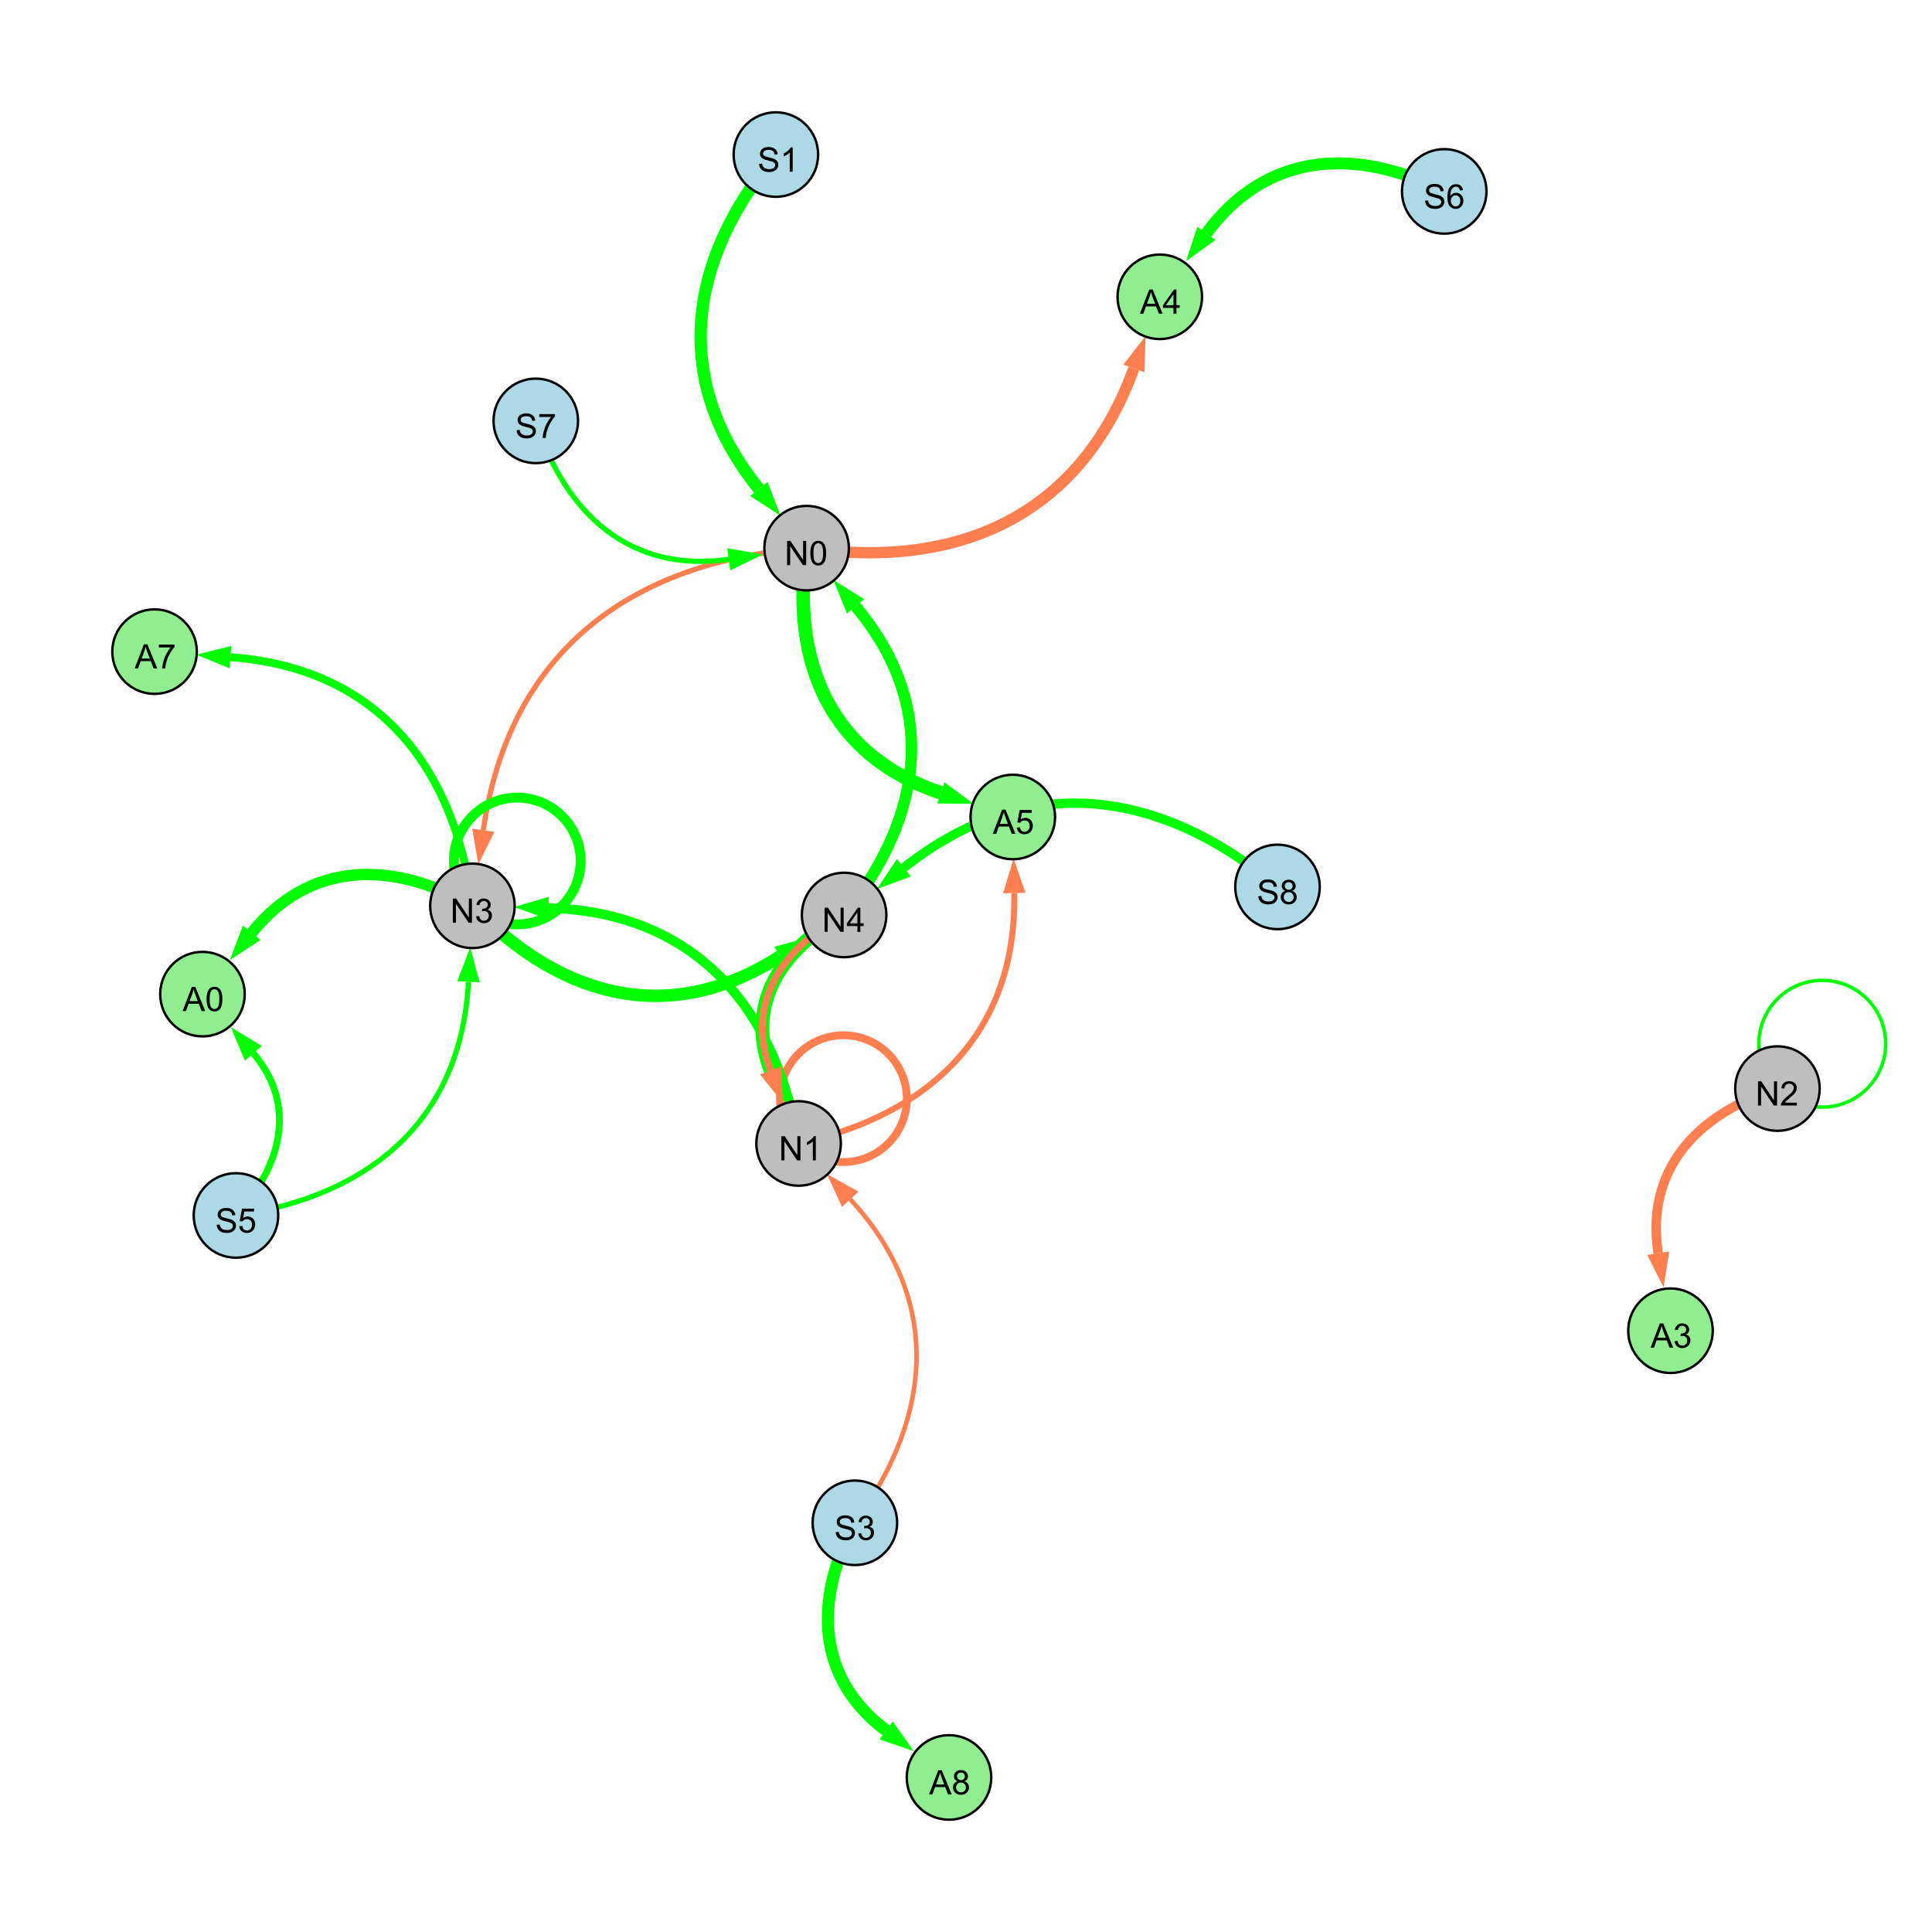 <?xml version="1.0" encoding="UTF-8"?>
<svg xmlns="http://www.w3.org/2000/svg" xmlns:xlink="http://www.w3.org/1999/xlink" width="800" height="800" viewBox="0 0 800 800">
<defs>
<g>
<g id="glyph-0-0">
<path d="M 0.629 -3.219 L 1.879 -3.328 C 1.938 -2.828 2.078 -2.418 2.293 -2.094 C 2.512 -1.773 2.848 -1.516 3.301 -1.316 C 3.758 -1.117 4.27 -1.02 4.84 -1.02 C 5.344 -1.02 5.793 -1.094 6.18 -1.242 C 6.566 -1.395 6.855 -1.602 7.043 -1.863 C 7.234 -2.125 7.328 -2.41 7.328 -2.719 C 7.328 -3.035 7.238 -3.309 7.055 -3.543 C 6.871 -3.777 6.57 -3.977 6.152 -4.137 C 5.883 -4.242 5.289 -4.402 4.367 -4.625 C 3.449 -4.844 2.805 -5.055 2.434 -5.25 C 1.953 -5.5 1.598 -5.812 1.363 -6.184 C 1.129 -6.555 1.012 -6.969 1.012 -7.43 C 1.012 -7.938 1.156 -8.41 1.441 -8.848 C 1.73 -9.289 2.148 -9.621 2.699 -9.852 C 3.25 -10.078 3.863 -10.191 4.539 -10.191 C 5.281 -10.191 5.938 -10.074 6.504 -9.832 C 7.07 -9.594 7.508 -9.242 7.812 -8.777 C 8.117 -8.312 8.281 -7.785 8.305 -7.199 L 7.035 -7.102 C 6.965 -7.734 6.734 -8.215 6.34 -8.539 C 5.945 -8.863 5.363 -9.023 4.594 -9.023 C 3.793 -9.023 3.207 -8.875 2.84 -8.582 C 2.473 -8.289 2.289 -7.934 2.289 -7.52 C 2.289 -7.16 2.422 -6.863 2.68 -6.633 C 2.934 -6.398 3.602 -6.16 4.68 -5.918 C 5.758 -5.672 6.496 -5.461 6.898 -5.277 C 7.48 -5.008 7.91 -4.668 8.188 -4.254 C 8.469 -3.844 8.605 -3.367 8.605 -2.828 C 8.605 -2.297 8.453 -1.793 8.148 -1.324 C 7.844 -0.852 7.406 -0.484 6.832 -0.223 C 6.262 0.039 5.617 0.172 4.902 0.172 C 3.996 0.172 3.234 0.039 2.621 -0.227 C 2.008 -0.488 1.527 -0.887 1.18 -1.418 C 0.832 -1.949 0.648 -2.551 0.629 -3.219 Z M 0.629 -3.219 "/>
</g>
<g id="glyph-0-1">
<path d="M 0.582 -2.625 L 1.875 -2.734 C 1.969 -2.105 2.191 -1.633 2.539 -1.316 C 2.887 -1 3.309 -0.84 3.801 -0.84 C 4.395 -0.84 4.895 -1.062 5.305 -1.512 C 5.715 -1.957 5.922 -2.551 5.922 -3.289 C 5.922 -3.988 5.723 -4.543 5.328 -4.949 C 4.934 -5.355 4.418 -5.559 3.781 -5.559 C 3.383 -5.559 3.027 -5.469 2.707 -5.289 C 2.387 -5.109 2.137 -4.875 1.953 -4.586 L 0.801 -4.738 L 1.77 -9.883 L 6.754 -9.883 L 6.754 -8.711 L 2.754 -8.711 L 2.215 -6.016 C 2.816 -6.434 3.449 -6.645 4.109 -6.645 C 4.984 -6.645 5.723 -6.34 6.324 -5.734 C 6.926 -5.129 7.227 -4.352 7.227 -3.398 C 7.227 -2.492 6.961 -1.707 6.434 -1.047 C 5.789 -0.234 4.914 0.172 3.801 0.172 C 2.891 0.172 2.145 -0.086 1.57 -0.594 C 0.992 -1.105 0.664 -1.781 0.582 -2.625 Z M 0.582 -2.625 "/>
</g>
<g id="glyph-0-2">
<path d="M 1.066 0 L 1.066 -10.023 L 2.426 -10.023 L 7.691 -2.152 L 7.691 -10.023 L 8.961 -10.023 L 8.961 0 L 7.602 0 L 2.336 -7.875 L 2.336 0 Z M 1.066 0 "/>
</g>
<g id="glyph-0-3">
<path d="M 0.586 -2.645 L 1.82 -2.809 C 1.961 -2.113 2.199 -1.609 2.539 -1.301 C 2.879 -0.996 3.293 -0.84 3.781 -0.84 C 4.359 -0.84 4.848 -1.043 5.246 -1.441 C 5.645 -1.844 5.844 -2.34 5.844 -2.934 C 5.844 -3.496 5.66 -3.965 5.289 -4.332 C 4.922 -4.699 4.453 -4.883 3.883 -4.883 C 3.648 -4.883 3.359 -4.836 3.016 -4.742 L 3.152 -5.824 C 3.234 -5.816 3.301 -5.812 3.352 -5.812 C 3.875 -5.812 4.344 -5.945 4.766 -6.219 C 5.184 -6.492 5.395 -6.914 5.395 -7.484 C 5.395 -7.938 5.242 -8.309 4.938 -8.605 C 4.629 -8.902 4.234 -9.051 3.754 -9.051 C 3.273 -9.051 2.875 -8.898 2.555 -8.602 C 2.238 -8.297 2.031 -7.848 1.941 -7.246 L 0.711 -7.465 C 0.859 -8.289 1.203 -8.93 1.734 -9.383 C 2.27 -9.836 2.934 -10.062 3.727 -10.062 C 4.273 -10.062 4.777 -9.945 5.234 -9.711 C 5.695 -9.477 6.047 -9.156 6.293 -8.75 C 6.535 -8.344 6.656 -7.914 6.656 -7.457 C 6.656 -7.023 6.543 -6.629 6.309 -6.273 C 6.078 -5.918 5.734 -5.637 5.277 -5.43 C 5.871 -5.289 6.328 -5.008 6.656 -4.578 C 6.984 -4.145 7.148 -3.605 7.148 -2.961 C 7.148 -2.086 6.832 -1.344 6.195 -0.734 C 5.555 -0.125 4.75 0.18 3.773 0.18 C 2.895 0.18 2.164 -0.086 1.582 -0.609 C 1 -1.133 0.672 -1.812 0.586 -2.645 Z M 0.586 -2.645 "/>
</g>
<g id="glyph-0-4">
<path d="M 4.523 0 L 4.523 -2.398 L 0.18 -2.398 L 0.18 -3.527 L 4.75 -10.023 L 5.758 -10.023 L 5.758 -3.527 L 7.109 -3.527 L 7.109 -2.398 L 5.758 -2.398 L 5.758 0 L 4.523 0 M 4.523 -3.527 L 4.523 -8.047 L 1.387 -3.527 Z M 4.523 -3.527 "/>
</g>
<g id="glyph-0-5">
<path d="M 7.047 -1.184 L 7.047 0 L 0.422 0 C 0.414 -0.297 0.461 -0.582 0.566 -0.855 C 0.734 -1.305 1.008 -1.75 1.379 -2.188 C 1.75 -2.625 2.285 -3.133 2.988 -3.703 C 4.078 -4.598 4.812 -5.305 5.195 -5.828 C 5.578 -6.348 5.77 -6.844 5.77 -7.309 C 5.77 -7.797 5.594 -8.207 5.246 -8.543 C 4.898 -8.875 4.445 -9.043 3.883 -9.043 C 3.289 -9.043 2.816 -8.867 2.461 -8.512 C 2.105 -8.156 1.926 -7.664 1.922 -7.035 L 0.656 -7.164 C 0.742 -8.109 1.07 -8.828 1.633 -9.32 C 2.199 -9.816 2.957 -10.062 3.91 -10.062 C 4.871 -10.062 5.633 -9.797 6.195 -9.262 C 6.754 -8.73 7.035 -8.07 7.035 -7.281 C 7.035 -6.879 6.953 -6.484 6.789 -6.098 C 6.625 -5.711 6.352 -5.301 5.973 -4.875 C 5.59 -4.445 4.957 -3.859 4.074 -3.109 C 3.336 -2.492 2.863 -2.07 2.652 -1.848 C 2.441 -1.629 2.27 -1.406 2.133 -1.184 Z M 7.047 -1.184 "/>
</g>
<g id="glyph-0-6">
<path d="M 2.477 -5.434 C 1.965 -5.621 1.586 -5.887 1.34 -6.234 C 1.094 -6.582 0.969 -6.996 0.969 -7.477 C 0.969 -8.207 1.234 -8.82 1.758 -9.316 C 2.281 -9.812 2.977 -10.062 3.848 -10.062 C 4.723 -10.062 5.43 -9.809 5.961 -9.301 C 6.492 -8.793 6.762 -8.172 6.762 -7.445 C 6.762 -6.98 6.641 -6.574 6.395 -6.23 C 6.152 -5.887 5.781 -5.621 5.285 -5.434 C 5.898 -5.234 6.367 -4.91 6.688 -4.465 C 7.012 -4.016 7.172 -3.484 7.172 -2.863 C 7.172 -2.008 6.867 -1.289 6.262 -0.703 C 5.656 -0.121 4.859 0.172 3.867 0.172 C 2.879 0.172 2.082 -0.121 1.477 -0.707 C 0.871 -1.293 0.566 -2.023 0.566 -2.898 C 0.566 -3.551 0.734 -4.098 1.062 -4.535 C 1.395 -4.977 1.863 -5.273 2.477 -5.434 M 2.227 -7.52 C 2.227 -7.047 2.383 -6.656 2.688 -6.359 C 2.992 -6.055 3.387 -5.906 3.875 -5.906 C 4.352 -5.906 4.738 -6.055 5.043 -6.355 C 5.344 -6.652 5.496 -7.02 5.496 -7.453 C 5.496 -7.902 5.34 -8.281 5.027 -8.59 C 4.715 -8.898 4.328 -9.051 3.863 -9.051 C 3.395 -9.051 3.004 -8.898 2.695 -8.602 C 2.383 -8.297 2.227 -7.938 2.227 -7.52 M 1.832 -2.891 C 1.832 -2.539 1.914 -2.203 2.082 -1.875 C 2.246 -1.547 2.496 -1.289 2.824 -1.109 C 3.152 -0.93 3.504 -0.84 3.883 -0.84 C 4.469 -0.84 4.957 -1.031 5.34 -1.406 C 5.723 -1.785 5.914 -2.266 5.914 -2.852 C 5.914 -3.441 5.715 -3.934 5.32 -4.32 C 4.926 -4.707 4.434 -4.902 3.844 -4.902 C 3.262 -4.902 2.785 -4.711 2.402 -4.328 C 2.023 -3.945 1.832 -3.465 1.832 -2.891 Z M 1.832 -2.891 "/>
</g>
<g id="glyph-0-7">
<path d="M 5.215 0 L 3.984 0 L 3.984 -7.84 C 3.688 -7.559 3.301 -7.277 2.82 -6.992 C 2.34 -6.711 1.906 -6.5 1.523 -6.359 L 1.523 -7.547 C 2.211 -7.871 2.812 -8.262 3.328 -8.723 C 3.844 -9.184 4.207 -9.629 4.422 -10.062 L 5.215 -10.062 Z M 5.215 0 "/>
</g>
<g id="glyph-0-8">
<path d="M 0.582 -4.941 C 0.582 -6.129 0.703 -7.082 0.945 -7.805 C 1.191 -8.527 1.555 -9.082 2.035 -9.477 C 2.516 -9.867 3.121 -10.062 3.848 -10.062 C 4.387 -10.062 4.859 -9.953 5.266 -9.738 C 5.668 -9.52 6.004 -9.211 6.27 -8.801 C 6.531 -8.395 6.738 -7.898 6.891 -7.312 C 7.039 -6.727 7.117 -5.938 7.117 -4.941 C 7.117 -3.766 6.996 -2.816 6.754 -2.094 C 6.512 -1.371 6.152 -0.816 5.672 -0.422 C 5.191 -0.027 4.582 0.172 3.848 0.172 C 2.883 0.172 2.125 -0.176 1.57 -0.867 C 0.91 -1.703 0.582 -3.059 0.582 -4.941 M 1.844 -4.941 C 1.844 -3.297 2.039 -2.203 2.422 -1.656 C 2.809 -1.113 3.285 -0.84 3.848 -0.84 C 4.414 -0.84 4.891 -1.113 5.273 -1.66 C 5.66 -2.207 5.852 -3.301 5.852 -4.941 C 5.852 -6.594 5.66 -7.688 5.273 -8.23 C 4.891 -8.773 4.41 -9.043 3.836 -9.043 C 3.27 -9.043 2.82 -8.805 2.48 -8.328 C 2.059 -7.715 1.844 -6.586 1.844 -4.941 Z M 1.844 -4.941 "/>
</g>
<g id="glyph-0-9">
<path d="M 0.664 -8.711 L 0.664 -9.891 L 7.148 -9.891 L 7.148 -8.934 C 6.512 -8.254 5.879 -7.352 5.254 -6.227 C 4.625 -5.102 4.141 -3.945 3.801 -2.754 C 3.555 -1.918 3.398 -0.996 3.328 0 L 2.062 0 C 2.078 -0.789 2.234 -1.742 2.531 -2.859 C 2.824 -3.973 3.25 -5.051 3.805 -6.086 C 4.359 -7.125 4.945 -8 5.57 -8.711 Z M 0.664 -8.711 "/>
</g>
<g id="glyph-0-10">
<path d="M -0.02 0 L 3.828 -10.023 L 5.258 -10.023 L 9.359 0 L 7.848 0 L 6.68 -3.035 L 2.488 -3.035 L 1.387 0 L -0.02 0 M 2.871 -4.117 L 6.27 -4.117 L 5.223 -6.891 C 4.902 -7.734 4.668 -8.426 4.512 -8.969 C 4.383 -8.328 4.203 -7.688 3.973 -7.055 Z M 2.871 -4.117 "/>
</g>
<g id="glyph-0-11">
<path d="M 6.965 -7.566 L 5.742 -7.473 C 5.633 -7.953 5.477 -8.305 5.277 -8.523 C 4.945 -8.875 4.535 -9.051 4.047 -9.051 C 3.656 -9.051 3.312 -8.941 3.016 -8.723 C 2.629 -8.441 2.32 -8.027 2.098 -7.484 C 1.875 -6.941 1.758 -6.172 1.75 -5.168 C 2.047 -5.617 2.41 -5.953 2.836 -6.172 C 3.266 -6.391 3.715 -6.5 4.184 -6.5 C 5.004 -6.5 5.703 -6.199 6.277 -5.594 C 6.855 -4.992 7.145 -4.211 7.145 -3.254 C 7.145 -2.625 7.008 -2.039 6.738 -1.5 C 6.465 -0.961 6.094 -0.547 5.617 -0.258 C 5.145 0.027 4.609 0.172 4.008 0.172 C 2.98 0.172 2.145 -0.207 1.496 -0.961 C 0.852 -1.715 0.527 -2.957 0.527 -4.688 C 0.527 -6.625 0.883 -8.035 1.602 -8.914 C 2.223 -9.68 3.066 -10.062 4.121 -10.062 C 4.91 -10.062 5.555 -9.84 6.059 -9.398 C 6.562 -8.957 6.867 -8.348 6.965 -7.566 M 1.941 -3.246 C 1.941 -2.824 2.031 -2.418 2.211 -2.031 C 2.391 -1.645 2.645 -1.348 2.969 -1.145 C 3.289 -0.941 3.629 -0.84 3.984 -0.84 C 4.504 -0.84 4.953 -1.051 5.324 -1.469 C 5.699 -1.891 5.887 -2.457 5.887 -3.18 C 5.887 -3.871 5.699 -4.418 5.332 -4.816 C 4.961 -5.215 4.5 -5.414 3.938 -5.414 C 3.383 -5.414 2.91 -5.215 2.523 -4.816 C 2.137 -4.418 1.941 -3.895 1.941 -3.246 Z M 1.941 -3.246 "/>
</g>
</g>
</defs>
<rect x="-80" y="-80" width="960" height="960" fill="rgb(100%, 100%, 100%)" fill-opacity="1"/>
<path fill="none" stroke-width="2.149" stroke-linecap="butt" stroke-linejoin="miter" stroke="rgb(0%, 100%, 0%)" stroke-opacity="1" stroke-miterlimit="10" d="M 97.707 503.289 C 153.984 495.105 191.004 463.113 193.973 406.539 "/>
<path fill-rule="nonzero" fill="rgb(0%, 100%, 0%)" fill-opacity="1" d="M 194.719 392.293 L 198.602 406.781 L 189.344 406.293 L 194.719 392.293 "/>
<path fill="none" stroke-width="5.169" stroke-linecap="butt" stroke-linejoin="miter" stroke="rgb(0%, 100%, 0%)" stroke-opacity="1" stroke-miterlimit="10" d="M 195.621 375.09 C 232.902 413.902 278.062 424.992 323.09 395.934 "/>
<path fill-rule="nonzero" fill="rgb(0%, 100%, 0%)" fill-opacity="1" d="M 335.078 388.199 L 325.605 399.828 L 320.578 392.039 L 335.078 388.199 "/>
<path fill="none" stroke-width="1.447" stroke-linecap="butt" stroke-linejoin="miter" stroke="rgb(0%, 100%, 0%)" stroke-opacity="1" stroke-miterlimit="10" d="M 780.812 432.195 C 780.812 446.691 769.059 458.445 754.562 458.445 C 740.062 458.445 728.312 446.691 728.312 432.195 C 728.312 417.699 740.062 405.945 754.562 405.945 C 769.059 405.945 780.812 417.699 780.812 432.195 "/>
<path fill="none" stroke-width="3.865" stroke-linecap="butt" stroke-linejoin="miter" stroke="rgb(0%, 100%, 0%)" stroke-opacity="1" stroke-miterlimit="10" d="M 528.984 367.254 C 479.402 325.926 424.754 319.383 374.273 359.301 "/>
<path fill-rule="nonzero" fill="rgb(0%, 100%, 0%)" fill-opacity="1" d="M 363.086 368.152 L 371.398 355.668 L 377.148 362.938 L 363.086 368.152 "/>
<path fill="none" stroke-width="5.117" stroke-linecap="butt" stroke-linejoin="miter" stroke="rgb(0%, 100%, 0%)" stroke-opacity="1" stroke-miterlimit="10" d="M 321.273 64 C 284.316 108.395 278.121 157.648 314.238 202.457 "/>
<path fill-rule="nonzero" fill="rgb(0%, 100%, 0%)" fill-opacity="1" d="M 323.191 213.562 L 310.629 205.367 L 317.848 199.547 L 323.191 213.562 "/>
<path fill="none" stroke-width="2.167" stroke-linecap="butt" stroke-linejoin="miter" stroke="rgb(100%, 49.804%, 31.373%)" stroke-opacity="1" stroke-miterlimit="10" d="M 334.004 226.98 C 260.168 232.449 210.602 270.684 200.109 343.809 "/>
<path fill-rule="nonzero" fill="rgb(100%, 49.804%, 31.373%)" fill-opacity="1" d="M 198.086 357.93 L 195.523 343.148 L 204.699 344.465 L 198.086 357.93 "/>
<path fill="none" stroke-width="3.249" stroke-linecap="butt" stroke-linejoin="miter" stroke="rgb(100%, 49.804%, 31.373%)" stroke-opacity="1" stroke-miterlimit="10" d="M 375.496 454.922 C 375.496 469.422 363.742 481.172 349.246 481.172 C 334.746 481.172 322.996 469.422 322.996 454.922 C 322.996 440.426 334.746 428.672 349.246 428.672 C 363.742 428.672 375.496 440.426 375.496 454.922 "/>
<path fill="none" stroke-width="4.078" stroke-linecap="butt" stroke-linejoin="miter" stroke="rgb(0%, 100%, 0%)" stroke-opacity="1" stroke-miterlimit="10" d="M 240.434 356.527 C 240.434 371.023 228.68 382.777 214.184 382.777 C 199.688 382.777 187.934 371.023 187.934 356.527 C 187.934 342.031 199.688 330.277 214.184 330.277 C 228.68 330.277 240.434 342.031 240.434 356.527 "/>
<path fill="none" stroke-width="5.72" stroke-linecap="butt" stroke-linejoin="miter" stroke="rgb(0%, 100%, 0%)" stroke-opacity="1" stroke-miterlimit="10" d="M 349.531 378.871 C 323.285 392.723 308.605 415.926 319.09 443.262 "/>
<path fill-rule="nonzero" fill="rgb(0%, 100%, 0%)" fill-opacity="1" d="M 324.199 456.582 L 314.762 444.922 L 323.418 441.602 L 324.199 456.582 "/>
<path fill="none" stroke-width="1.892" stroke-linecap="butt" stroke-linejoin="miter" stroke="rgb(100%, 49.804%, 31.373%)" stroke-opacity="1" stroke-miterlimit="10" d="M 353.992 630.562 C 386.84 585.426 389.82 537.418 352.062 496.598 "/>
<path fill-rule="nonzero" fill="rgb(100%, 49.804%, 31.373%)" fill-opacity="1" d="M 342.375 486.125 L 355.465 493.449 L 348.66 499.746 L 342.375 486.125 "/>
<path fill="none" stroke-width="4.764" stroke-linecap="butt" stroke-linejoin="miter" stroke="rgb(0%, 100%, 0%)" stroke-opacity="1" stroke-miterlimit="10" d="M 349.531 378.871 C 383.059 337.449 388.402 291.676 354.254 251.062 "/>
<path fill-rule="nonzero" fill="rgb(0%, 100%, 0%)" fill-opacity="1" d="M 345.07 240.145 L 357.801 248.078 L 350.703 254.043 L 345.07 240.145 "/>
<path fill="none" stroke-width="2.165" stroke-linecap="butt" stroke-linejoin="miter" stroke="rgb(0%, 100%, 0%)" stroke-opacity="1" stroke-miterlimit="10" d="M 221.859 174.277 C 234.16 213.355 261.488 237.363 301.742 231.598 "/>
<path fill-rule="nonzero" fill="rgb(0%, 100%, 0%)" fill-opacity="1" d="M 315.867 229.578 L 302.402 236.188 L 301.086 227.012 L 315.867 229.578 "/>
<path fill="none" stroke-width="3.983" stroke-linecap="butt" stroke-linejoin="miter" stroke="rgb(0%, 100%, 0%)" stroke-opacity="1" stroke-miterlimit="10" d="M 330.684 473.484 C 320.539 415.09 286.156 377.645 227.121 375.977 "/>
<path fill-rule="nonzero" fill="rgb(0%, 100%, 0%)" fill-opacity="1" d="M 212.859 375.574 L 227.25 371.344 L 226.988 380.613 L 212.859 375.574 "/>
<path fill="none" stroke-width="2.89" stroke-linecap="butt" stroke-linejoin="miter" stroke="rgb(100%, 49.804%, 31.373%)" stroke-opacity="1" stroke-miterlimit="10" d="M 349.531 378.871 C 323.285 392.723 308.605 415.926 319.09 443.262 "/>
<path fill-rule="nonzero" fill="rgb(100%, 49.804%, 31.373%)" fill-opacity="1" d="M 324.199 456.582 L 314.762 444.922 L 323.418 441.602 L 324.199 456.582 "/>
<path fill="none" stroke-width="5.049" stroke-linecap="butt" stroke-linejoin="miter" stroke="rgb(0%, 100%, 0%)" stroke-opacity="1" stroke-miterlimit="10" d="M 353.992 630.562 C 336.805 662.449 338.172 695.043 366.918 716.535 "/>
<path fill-rule="nonzero" fill="rgb(0%, 100%, 0%)" fill-opacity="1" d="M 378.344 725.074 L 364.141 720.246 L 369.691 712.82 L 378.344 725.074 "/>
<path fill="none" stroke-width="4.7" stroke-linecap="butt" stroke-linejoin="miter" stroke="rgb(100%, 49.804%, 31.373%)" stroke-opacity="1" stroke-miterlimit="10" d="M 334.004 226.98 C 397.773 236.047 447.602 212.93 469.496 152.559 "/>
<path fill-rule="nonzero" fill="rgb(100%, 49.804%, 31.373%)" fill-opacity="1" d="M 474.359 139.145 L 473.855 154.137 L 465.141 150.977 L 474.359 139.145 "/>
<path fill="none" stroke-width="1.341" stroke-linecap="butt" stroke-linejoin="miter" stroke="rgb(0%, 100%, 0%)" stroke-opacity="1" stroke-miterlimit="10" d="M 195.621 375.09 C 162.359 355.965 128.051 356.605 104.223 386.27 "/>
<path fill-rule="nonzero" fill="rgb(0%, 100%, 0%)" fill-opacity="1" d="M 95.289 397.395 L 100.609 383.367 L 107.836 389.172 L 95.289 397.395 "/>
<path fill="none" stroke-width="2.811" stroke-linecap="butt" stroke-linejoin="miter" stroke="rgb(0%, 100%, 0%)" stroke-opacity="1" stroke-miterlimit="10" d="M 97.707 503.289 C 116.883 482.719 122.953 457.195 104.906 436.176 "/>
<path fill-rule="nonzero" fill="rgb(0%, 100%, 0%)" fill-opacity="1" d="M 95.609 425.355 L 108.422 433.156 L 101.387 439.195 L 95.609 425.355 "/>
<path fill="none" stroke-width="3.289" stroke-linecap="butt" stroke-linejoin="miter" stroke="rgb(0%, 100%, 0%)" stroke-opacity="1" stroke-miterlimit="10" d="M 195.621 375.09 C 187.969 315.719 154.93 276.457 95.43 272.117 "/>
<path fill-rule="nonzero" fill="rgb(0%, 100%, 0%)" fill-opacity="1" d="M 81.203 271.078 L 95.77 267.496 L 95.094 276.738 L 81.203 271.078 "/>
<path fill="none" stroke-width="3.95" stroke-linecap="butt" stroke-linejoin="miter" stroke="rgb(100%, 49.804%, 31.373%)" stroke-opacity="1" stroke-miterlimit="10" d="M 736 450.758 C 702.5 461.141 681.195 484.633 686.629 518.934 "/>
<path fill-rule="nonzero" fill="rgb(100%, 49.804%, 31.373%)" fill-opacity="1" d="M 688.859 533.023 L 682.051 519.656 L 691.207 518.207 L 688.859 533.023 "/>
<path fill="none" stroke-width="5.649" stroke-linecap="butt" stroke-linejoin="miter" stroke="rgb(0%, 100%, 0%)" stroke-opacity="1" stroke-miterlimit="10" d="M 334.004 226.98 C 327.203 274.656 344.176 313.082 389.598 328.312 "/>
<path fill-rule="nonzero" fill="rgb(0%, 100%, 0%)" fill-opacity="1" d="M 403.121 332.844 L 388.125 332.707 L 391.07 323.914 L 403.121 332.844 "/>
<path fill="none" stroke-width="2.503" stroke-linecap="butt" stroke-linejoin="miter" stroke="rgb(100%, 49.804%, 31.373%)" stroke-opacity="1" stroke-miterlimit="10" d="M 330.684 473.484 C 386.379 461.242 421.082 426.582 419.988 369.781 "/>
<path fill-rule="nonzero" fill="rgb(100%, 49.804%, 31.373%)" fill-opacity="1" d="M 419.711 355.52 L 424.621 369.691 L 415.355 369.871 L 419.711 355.52 "/>
<path fill="none" stroke-width="4.726" stroke-linecap="butt" stroke-linejoin="miter" stroke="rgb(0%, 100%, 0%)" stroke-opacity="1" stroke-miterlimit="10" d="M 195.621 375.09 C 162.359 355.965 128.051 356.605 104.223 386.27 "/>
<path fill-rule="nonzero" fill="rgb(0%, 100%, 0%)" fill-opacity="1" d="M 95.289 397.395 L 100.609 383.367 L 107.836 389.172 L 95.289 397.395 "/>
<path fill="none" stroke-width="4.946" stroke-linecap="butt" stroke-linejoin="miter" stroke="rgb(0%, 100%, 0%)" stroke-opacity="1" stroke-miterlimit="10" d="M 598.023 79.25 C 560.852 60.422 524.039 63.285 499.551 96.625 "/>
<path fill-rule="nonzero" fill="rgb(0%, 100%, 0%)" fill-opacity="1" d="M 491.105 108.125 L 495.812 93.883 L 503.285 99.371 L 491.105 108.125 "/>
<path fill-rule="nonzero" fill="rgb(67.843%, 84.706%, 90.196%)" fill-opacity="1" stroke-width="1" stroke-linecap="butt" stroke-linejoin="miter" stroke="rgb(0%, 0%, 0%)" stroke-opacity="1" stroke-miterlimit="10" d="M 115.207 503.289 C 115.207 512.953 107.371 520.789 97.707 520.789 C 88.043 520.789 80.207 512.953 80.207 503.289 C 80.207 493.625 88.043 485.789 97.707 485.789 C 107.371 485.789 115.207 493.625 115.207 503.289 "/>
<path fill-rule="nonzero" fill="rgb(74.51%, 74.51%, 74.51%)" fill-opacity="1" stroke-width="1" stroke-linecap="butt" stroke-linejoin="miter" stroke="rgb(0%, 0%, 0%)" stroke-opacity="1" stroke-miterlimit="10" d="M 213.121 375.09 C 213.121 384.754 205.289 392.59 195.621 392.59 C 185.957 392.59 178.121 384.754 178.121 375.09 C 178.121 365.426 185.957 357.59 195.621 357.59 C 205.289 357.59 213.121 365.426 213.121 375.09 "/>
<path fill-rule="nonzero" fill="rgb(74.51%, 74.51%, 74.51%)" fill-opacity="1" stroke-width="1" stroke-linecap="butt" stroke-linejoin="miter" stroke="rgb(0%, 0%, 0%)" stroke-opacity="1" stroke-miterlimit="10" d="M 367.031 378.871 C 367.031 388.535 359.195 396.371 349.531 396.371 C 339.867 396.371 332.031 388.535 332.031 378.871 C 332.031 369.207 339.867 361.371 349.531 361.371 C 359.195 361.371 367.031 369.207 367.031 378.871 "/>
<path fill-rule="nonzero" fill="rgb(74.51%, 74.51%, 74.51%)" fill-opacity="1" stroke-width="1" stroke-linecap="butt" stroke-linejoin="miter" stroke="rgb(0%, 0%, 0%)" stroke-opacity="1" stroke-miterlimit="10" d="M 753.5 450.758 C 753.5 460.422 745.664 468.258 736 468.258 C 726.336 468.258 718.5 460.422 718.5 450.758 C 718.5 441.094 726.336 433.258 736 433.258 C 745.664 433.258 753.5 441.094 753.5 450.758 "/>
<path fill-rule="nonzero" fill="rgb(67.843%, 84.706%, 90.196%)" fill-opacity="1" stroke-width="1" stroke-linecap="butt" stroke-linejoin="miter" stroke="rgb(0%, 0%, 0%)" stroke-opacity="1" stroke-miterlimit="10" d="M 546.484 367.254 C 546.484 376.918 538.648 384.754 528.984 384.754 C 519.32 384.754 511.484 376.918 511.484 367.254 C 511.484 357.586 519.32 349.754 528.984 349.754 C 538.648 349.754 546.484 357.586 546.484 367.254 "/>
<path fill-rule="nonzero" fill="rgb(67.843%, 84.706%, 90.196%)" fill-opacity="1" stroke-width="1" stroke-linecap="butt" stroke-linejoin="miter" stroke="rgb(0%, 0%, 0%)" stroke-opacity="1" stroke-miterlimit="10" d="M 338.773 64 C 338.773 73.664 330.938 81.5 321.273 81.5 C 311.609 81.5 303.773 73.664 303.773 64 C 303.773 54.336 311.609 46.5 321.273 46.5 C 330.938 46.5 338.773 54.336 338.773 64 "/>
<path fill-rule="nonzero" fill="rgb(74.51%, 74.51%, 74.51%)" fill-opacity="1" stroke-width="1" stroke-linecap="butt" stroke-linejoin="miter" stroke="rgb(0%, 0%, 0%)" stroke-opacity="1" stroke-miterlimit="10" d="M 351.504 226.98 C 351.504 236.645 343.672 244.48 334.004 244.48 C 324.34 244.48 316.504 236.645 316.504 226.98 C 316.504 217.316 324.34 209.48 334.004 209.48 C 343.672 209.48 351.504 217.316 351.504 226.98 "/>
<path fill-rule="nonzero" fill="rgb(74.51%, 74.51%, 74.51%)" fill-opacity="1" stroke-width="1" stroke-linecap="butt" stroke-linejoin="miter" stroke="rgb(0%, 0%, 0%)" stroke-opacity="1" stroke-miterlimit="10" d="M 348.184 473.484 C 348.184 483.148 340.348 490.984 330.684 490.984 C 321.02 490.984 313.184 483.148 313.184 473.484 C 313.184 463.82 321.02 455.984 330.684 455.984 C 340.348 455.984 348.184 463.82 348.184 473.484 "/>
<path fill-rule="nonzero" fill="rgb(67.843%, 84.706%, 90.196%)" fill-opacity="1" stroke-width="1" stroke-linecap="butt" stroke-linejoin="miter" stroke="rgb(0%, 0%, 0%)" stroke-opacity="1" stroke-miterlimit="10" d="M 371.492 630.562 C 371.492 640.227 363.656 648.062 353.992 648.062 C 344.324 648.062 336.492 640.227 336.492 630.562 C 336.492 620.898 344.324 613.062 353.992 613.062 C 363.656 613.062 371.492 620.898 371.492 630.562 "/>
<path fill-rule="nonzero" fill="rgb(67.843%, 84.706%, 90.196%)" fill-opacity="1" stroke-width="1" stroke-linecap="butt" stroke-linejoin="miter" stroke="rgb(0%, 0%, 0%)" stroke-opacity="1" stroke-miterlimit="10" d="M 239.359 174.277 C 239.359 183.945 231.527 191.777 221.859 191.777 C 212.195 191.777 204.359 183.945 204.359 174.277 C 204.359 164.613 212.195 156.777 221.859 156.777 C 231.527 156.777 239.359 164.613 239.359 174.277 "/>
<path fill-rule="nonzero" fill="rgb(56.471%, 93.333%, 56.471%)" fill-opacity="1" stroke-width="1" stroke-linecap="butt" stroke-linejoin="miter" stroke="rgb(0%, 0%, 0%)" stroke-opacity="1" stroke-miterlimit="10" d="M 410.457 736 C 410.457 745.664 402.621 753.5 392.957 753.5 C 383.293 753.5 375.457 745.664 375.457 736 C 375.457 726.336 383.293 718.5 392.957 718.5 C 402.621 718.5 410.457 726.336 410.457 736 "/>
<path fill-rule="nonzero" fill="rgb(56.471%, 93.333%, 56.471%)" fill-opacity="1" stroke-width="1" stroke-linecap="butt" stroke-linejoin="miter" stroke="rgb(0%, 0%, 0%)" stroke-opacity="1" stroke-miterlimit="10" d="M 497.75 122.902 C 497.75 132.566 489.918 140.402 480.25 140.402 C 470.586 140.402 462.75 132.566 462.75 122.902 C 462.75 113.234 470.586 105.402 480.25 105.402 C 489.918 105.402 497.75 113.234 497.75 122.902 "/>
<path fill-rule="nonzero" fill="rgb(56.471%, 93.333%, 56.471%)" fill-opacity="1" stroke-width="1" stroke-linecap="butt" stroke-linejoin="miter" stroke="rgb(0%, 0%, 0%)" stroke-opacity="1" stroke-miterlimit="10" d="M 101.34 411.648 C 101.34 421.312 93.504 429.148 83.84 429.148 C 74.176 429.148 66.34 421.312 66.34 411.648 C 66.34 401.984 74.176 394.148 83.84 394.148 C 93.504 394.148 101.34 401.984 101.34 411.648 "/>
<path fill-rule="nonzero" fill="rgb(56.471%, 93.333%, 56.471%)" fill-opacity="1" stroke-width="1" stroke-linecap="butt" stroke-linejoin="miter" stroke="rgb(0%, 0%, 0%)" stroke-opacity="1" stroke-miterlimit="10" d="M 81.5 269.824 C 81.5 279.488 73.664 287.324 64 287.324 C 54.336 287.324 46.5 279.488 46.5 269.824 C 46.5 260.16 54.336 252.324 64 252.324 C 73.664 252.324 81.5 260.16 81.5 269.824 "/>
<path fill-rule="nonzero" fill="rgb(56.471%, 93.333%, 56.471%)" fill-opacity="1" stroke-width="1" stroke-linecap="butt" stroke-linejoin="miter" stroke="rgb(0%, 0%, 0%)" stroke-opacity="1" stroke-miterlimit="10" d="M 709.211 551.023 C 709.211 560.688 701.375 568.523 691.711 568.523 C 682.047 568.523 674.211 560.688 674.211 551.023 C 674.211 541.355 682.047 533.523 691.711 533.523 C 701.375 533.523 709.211 541.355 709.211 551.023 "/>
<path fill-rule="nonzero" fill="rgb(56.471%, 93.333%, 56.471%)" fill-opacity="1" stroke-width="1" stroke-linecap="butt" stroke-linejoin="miter" stroke="rgb(0%, 0%, 0%)" stroke-opacity="1" stroke-miterlimit="10" d="M 436.879 338.297 C 436.879 347.961 429.047 355.797 419.379 355.797 C 409.715 355.797 401.879 347.961 401.879 338.297 C 401.879 328.629 409.715 320.797 419.379 320.797 C 429.047 320.797 436.879 328.629 436.879 338.297 "/>
<path fill-rule="nonzero" fill="rgb(67.843%, 84.706%, 90.196%)" fill-opacity="1" stroke-width="1" stroke-linecap="butt" stroke-linejoin="miter" stroke="rgb(0%, 0%, 0%)" stroke-opacity="1" stroke-miterlimit="10" d="M 615.523 79.25 C 615.523 88.914 607.688 96.75 598.023 96.75 C 588.355 96.75 580.523 88.914 580.523 79.25 C 580.523 69.586 588.355 61.75 598.023 61.75 C 607.688 61.75 615.523 69.586 615.523 79.25 "/>
<g fill="rgb(0%, 0%, 0%)" fill-opacity="1">
<use xlink:href="#glyph-0-0" x="89.109" y="510.371"/>
<use xlink:href="#glyph-0-1" x="98.447" y="510.371"/>
</g>
<g fill="rgb(0%, 0%, 0%)" fill-opacity="1">
<use xlink:href="#glyph-0-2" x="186.457" y="382.102"/>
<use xlink:href="#glyph-0-3" x="196.567" y="382.102"/>
</g>
<g fill="rgb(0%, 0%, 0%)" fill-opacity="1">
<use xlink:href="#glyph-0-2" x="340.387" y="385.863"/>
<use xlink:href="#glyph-0-4" x="350.497" y="385.863"/>
</g>
<g fill="rgb(0%, 0%, 0%)" fill-opacity="1">
<use xlink:href="#glyph-0-2" x="726.887" y="457.773"/>
<use xlink:href="#glyph-0-5" x="736.997" y="457.773"/>
</g>
<g fill="rgb(0%, 0%, 0%)" fill-opacity="1">
<use xlink:href="#glyph-0-0" x="520.418" y="374.332"/>
<use xlink:href="#glyph-0-6" x="529.756" y="374.332"/>
</g>
<g fill="rgb(0%, 0%, 0%)" fill-opacity="1">
<use xlink:href="#glyph-0-0" x="313.684" y="71.078"/>
<use xlink:href="#glyph-0-7" x="323.021" y="71.078"/>
</g>
<g fill="rgb(0%, 0%, 0%)" fill-opacity="1">
<use xlink:href="#glyph-0-2" x="324.859" y="233.996"/>
<use xlink:href="#glyph-0-8" x="334.97" y="233.996"/>
</g>
<g fill="rgb(0%, 0%, 0%)" fill-opacity="1">
<use xlink:href="#glyph-0-2" x="322.488" y="480.5"/>
<use xlink:href="#glyph-0-7" x="332.599" y="480.5"/>
</g>
<g fill="rgb(0%, 0%, 0%)" fill-opacity="1">
<use xlink:href="#glyph-0-0" x="345.434" y="637.641"/>
<use xlink:href="#glyph-0-3" x="354.771" y="637.641"/>
</g>
<g fill="rgb(0%, 0%, 0%)" fill-opacity="1">
<use xlink:href="#glyph-0-0" x="213.301" y="181.359"/>
<use xlink:href="#glyph-0-9" x="222.639" y="181.359"/>
</g>
<g fill="rgb(0%, 0%, 0%)" fill-opacity="1">
<use xlink:href="#glyph-0-10" x="384.711" y="743.016"/>
<use xlink:href="#glyph-0-6" x="394.049" y="743.016"/>
</g>
<g fill="rgb(0%, 0%, 0%)" fill-opacity="1">
<use xlink:href="#glyph-0-10" x="472.039" y="129.895"/>
<use xlink:href="#glyph-0-4" x="481.377" y="129.895"/>
</g>
<g fill="rgb(0%, 0%, 0%)" fill-opacity="1">
<use xlink:href="#glyph-0-10" x="75.625" y="418.664"/>
<use xlink:href="#glyph-0-8" x="84.963" y="418.664"/>
</g>
<g fill="rgb(0%, 0%, 0%)" fill-opacity="1">
<use xlink:href="#glyph-0-10" x="55.766" y="276.816"/>
<use xlink:href="#glyph-0-9" x="65.104" y="276.816"/>
</g>
<g fill="rgb(0%, 0%, 0%)" fill-opacity="1">
<use xlink:href="#glyph-0-10" x="683.477" y="558.035"/>
<use xlink:href="#glyph-0-3" x="692.814" y="558.035"/>
</g>
<g fill="rgb(0%, 0%, 0%)" fill-opacity="1">
<use xlink:href="#glyph-0-10" x="411.109" y="345.289"/>
<use xlink:href="#glyph-0-1" x="420.447" y="345.289"/>
</g>
<g fill="rgb(0%, 0%, 0%)" fill-opacity="1">
<use xlink:href="#glyph-0-0" x="589.465" y="86.328"/>
<use xlink:href="#glyph-0-11" x="598.803" y="86.328"/>
</g>
</svg>
